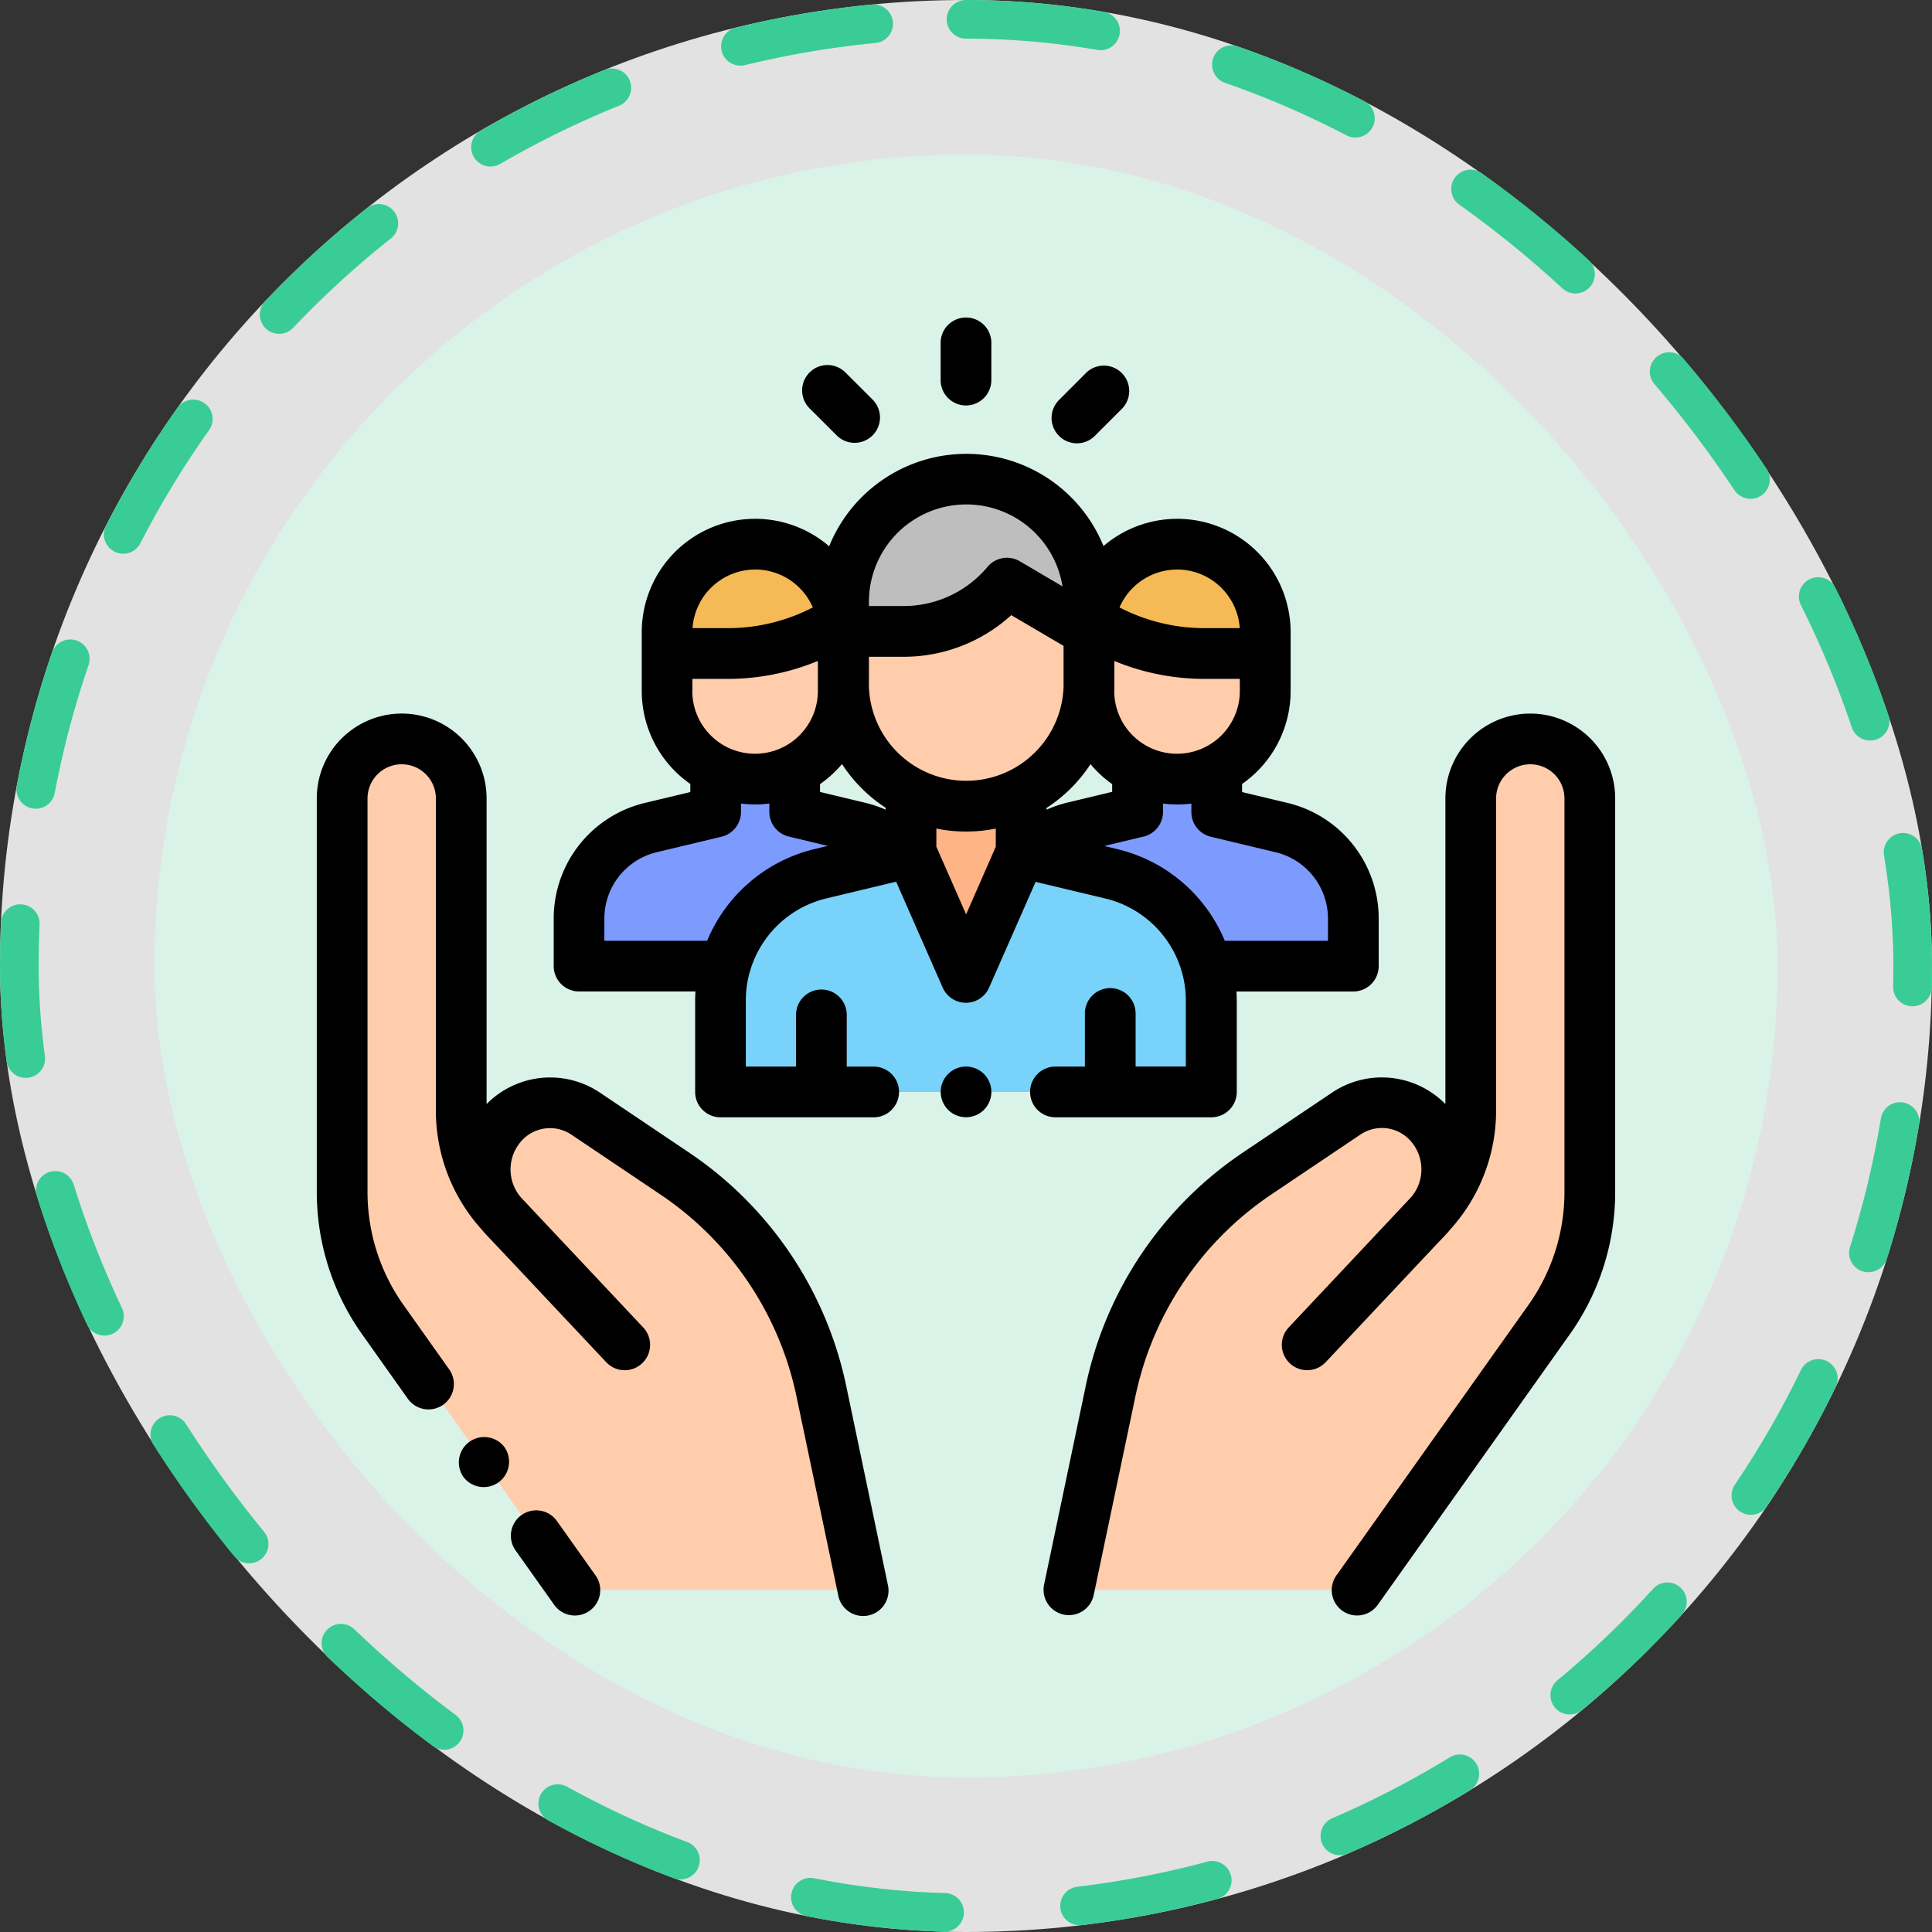 <svg xmlns="http://www.w3.org/2000/svg" width="100" height="100" viewBox="0 0 100 100">
  <rect x="0" y="0" width="100" height="100" fill="#333333" stroke="none"/>
  <g id="Grupo_1100965" data-name="Grupo 1100965" transform="translate(0.242)">
    <g id="Grupo_1098742" data-name="Grupo 1098742" transform="translate(0)">
      <rect id="Rectángulo_400898" data-name="Rectángulo 400898" width="100" height="100" rx="50" transform="translate(-0.242)" fill="#fff" opacity="0.859"/>
      <g id="Rectángulo_400907" data-name="Rectángulo 400907" transform="translate(-0.242)" fill="none" stroke="#3acc97" stroke-linecap="round" stroke-width="2" stroke-dasharray="7">
        <rect width="100" height="100" rx="50" stroke="none"/>
        <rect x="1" y="1" width="98" height="98" rx="49" fill="none"/>
      </g>
    </g>
    <g id="Grupo_1107006" data-name="Grupo 1107006" transform="translate(8.156 8.156)">
      <rect id="Rectángulo_400898-2" data-name="Rectángulo 400898" width="84" height="84" rx="42" transform="translate(-0.399 -0.157)" fill="#d7f5ea" opacity="0.859"/>
      <rect id="Rectángulo_400907-2" data-name="Rectángulo 400907" width="84" height="84" rx="42" transform="translate(-0.398 -0.157)" fill="none"/>
    </g>
    <g id="Grupo_1115612" data-name="Grupo 1115612" transform="translate(16.155 16.398)">
      <g id="Grupo_1115610" data-name="Grupo 1115610" transform="translate(1.313 21.848)">
        <path id="Trazado_885756" data-name="Trazado 885756" d="M22.589,195.648l-4.285-4.56a7.9,7.9,0,0,1-2.141-5.406V169.536a3.082,3.082,0,0,0-2.414-3.008h0A3.081,3.081,0,0,0,10,169.536v20.352a11.469,11.469,0,0,0,2.117,6.639l2.341,3.3,5.6,7.888,1.976,2.784H36.962l-2.151-10.25a18.119,18.119,0,0,0-7.623-11.316L22.6,185.843a3.29,3.29,0,0,0-4.3.549h0a3.541,3.541,0,0,0,.075,4.778c2.514,2.664,6.255,6.648,6.255,6.648" transform="translate(-10 -166.453)" fill="#ffcdac"/>
        <path id="Trazado_885757" data-name="Trazado 885757" d="M310.955,195.648l4.285-4.56a7.9,7.9,0,0,0,2.141-5.406V169.536a3.082,3.082,0,0,1,2.414-3.008h0a3.081,3.081,0,0,1,3.749,3.008v20.352a11.469,11.469,0,0,1-2.117,6.639l-2.341,3.3-5.6,7.888L311.51,210.5H296.581l2.151-10.25a18.119,18.119,0,0,1,7.623-11.316l4.591-3.087a3.29,3.29,0,0,1,4.3.549h0a3.541,3.541,0,0,1-.075,4.778c-2.514,2.664-6.255,6.648-6.255,6.648" transform="translate(-258.966 -166.453)" fill="#ffcdac"/>
      </g>
      <g id="Grupo_1115611" data-name="Grupo 1115611" transform="translate(13.571 23.575)">
        <path id="Trazado_885758" data-name="Trazado 885758" d="M280.137,183.865a4.844,4.844,0,0,1,2.364-1.353l3.352-.8v-2.046h4.093v2.053h0l3.343.8a4.856,4.856,0,0,1,3.728,4.723v2.451h-7.41Z" transform="translate(-256.938 -179.655)" fill="#7d9bff"/>
        <path id="Trazado_885759" data-name="Trazado 885759" d="M120.27,183.814a4.844,4.844,0,0,0-2.364-1.353l-3.351-.8v-2.046h-4.093v2.053h0l-3.343.8a4.856,4.856,0,0,0-3.728,4.723v2.451h7.41Z" transform="translate(-103.39 -179.611)" fill="#7d9bff"/>
      </g>
      <path id="Trazado_885760" data-name="Trazado 885760" d="M169.079,211.07l-4.668,1.119a6.764,6.764,0,0,0-5.188,6.578v4.72h25.405v-4.716a6.764,6.764,0,0,0-5.192-6.579l-4.656-1.112" transform="translate(-138.323 -183.366)" fill="#78d2fa"/>
      <path id="Trazado_885761" data-name="Trazado 885761" d="M240.013,189.357v2.859l-2.849,6.479-2.852-6.488v-2.85" transform="translate(-203.557 -164.503)" fill="#ffb487"/>
      <path id="Trazado_885762" data-name="Trazado 885762" d="M220.424,114.551V118.5a6.354,6.354,0,0,1-6.354,6.354h0a6.354,6.354,0,0,1-6.354-6.354v-3.948" transform="translate(-180.451 -99.516)" fill="#ffcdac"/>
      <path id="Trazado_885763" data-name="Trazado 885763" d="M214.07,64h0a6.354,6.354,0,0,0-6.354,6.354v1.53h3.107a6.981,6.981,0,0,0,5.351-2.5h0l4.251,2.5v-1.53A6.354,6.354,0,0,0,214.07,64Z" transform="translate(-180.451 -55.6)" fill="#bebebe"/>
      <path id="Trazado_885764" data-name="Trazado 885764" d="M147.239,95.271v-1.1a4.562,4.562,0,0,0-4.562-4.562h0a4.562,4.562,0,0,0-4.562,4.562v1.1h3.145a10.876,10.876,0,0,0,5.591-1.547h0" transform="translate(-119.986 -77.849)" fill="#f5b955"/>
      <path id="Trazado_885765" data-name="Trazado 885765" d="M147.239,125.9v2.834a4.562,4.562,0,0,1-4.562,4.562h0a4.562,4.562,0,0,1-4.562-4.562V125.9" transform="translate(-119.986 -109.378)" fill="#ffcdac"/>
      <path id="Trazado_885766" data-name="Trazado 885766" d="M304.5,95.322v-1.1a4.562,4.562,0,0,1,4.562-4.562h0a4.562,4.562,0,0,1,4.562,4.562v1.1h-3.145a10.876,10.876,0,0,1-5.591-1.547h0" transform="translate(-264.532 -77.893)" fill="#f5b955"/>
      <path id="Trazado_885767" data-name="Trazado 885767" d="M304.5,125.955v2.834a4.562,4.562,0,0,0,4.562,4.562h0a4.562,4.562,0,0,0,4.562-4.562v-2.834" transform="translate(-264.532 -109.423)" fill="#ffcdac"/>
      <path id="Trazado_885768" data-name="Trazado 885768" d="M79.007,471.344a1.313,1.313,0,1,0-2.141,1.52l1.976,2.784a1.313,1.313,0,1,0,2.141-1.52Z" transform="translate(-66.566 -408.997)"/>
      <path id="Trazado_885769" data-name="Trazado 885769" d="M27.41,191.287a19.33,19.33,0,0,0-8.175-12.135l-4.591-3.087a4.619,4.619,0,0,0-5.855.6V160.846a4.394,4.394,0,0,0-7.144-3.427A4.373,4.373,0,0,0,0,160.846V181.2a12.714,12.714,0,0,0,2.359,7.4l2.341,3.3a1.313,1.313,0,1,0,2.141-1.52l-2.341-3.3A10.1,10.1,0,0,1,2.626,181.2V160.846a1.769,1.769,0,1,1,3.538,0v16.147a9.171,9.171,0,0,0,2.365,6.158c.065.078.133.156.2.231.872.924,1.9,2.012,2.862,3.038l1.351,1.438.014.013,2.026,2.156a1.312,1.312,0,1,0,1.913-1.8c-.024-.025-1.56-1.662-3.315-3.527l-3.01-3.2-.022-.025a2.215,2.215,0,0,1,.043-2.9,1.984,1.984,0,0,1,2.584-.33l4.591,3.087a16.718,16.718,0,0,1,7.071,10.5l2.151,10.25a1.313,1.313,0,1,0,2.569-.539Z" transform="translate(0 -135.916)"/>
      <path id="Trazado_885770" data-name="Trazado 885770" d="M58.265,442.126a1.313,1.313,0,0,0-2.137,1.525l.008.012a1.313,1.313,0,0,0,2.137-1.525Z" transform="translate(-48.548 -383.616)"/>
      <path id="Trazado_885771" data-name="Trazado 885771" d="M314.524,157.422a4.394,4.394,0,0,0-7.144,3.427v15.816a4.619,4.619,0,0,0-5.855-.6l-4.591,3.087a19.329,19.329,0,0,0-8.175,12.135l-2.15,10.25a1.312,1.312,0,1,0,2.569.539l2.151-10.25a16.718,16.718,0,0,1,7.071-10.5l4.591-3.087a1.984,1.984,0,0,1,2.584.33,2.215,2.215,0,0,1,.046,2.9l-.025.028-6.325,6.73a1.312,1.312,0,1,0,1.913,1.8c.018-.019,5.381-5.722,6.253-6.645.071-.075.138-.153.2-.231A9.172,9.172,0,0,0,310.005,177V160.849a1.769,1.769,0,1,1,3.538,0V181.2a10.1,10.1,0,0,1-1.875,5.879l-9.917,13.969a1.313,1.313,0,1,0,2.141,1.52l9.917-13.969a12.714,12.714,0,0,0,2.359-7.4V160.849A4.374,4.374,0,0,0,314.524,157.422Z" transform="translate(-248.964 -135.918)"/>
      <path id="Trazado_885772" data-name="Trazado 885772" d="M127.436,88.345a1.313,1.313,0,0,0,1.313-1.313V82.317c0-.163-.007-.324-.016-.484h6.049a1.313,1.313,0,0,0,1.313-1.313V78.069a6.149,6.149,0,0,0-4.736-6l-2.335-.558v-.419a5.871,5.871,0,0,0,2.513-4.813V63.243a5.87,5.87,0,0,0-9.686-4.465,7.664,7.664,0,0,0-14.2.011,5.87,5.87,0,0,0-9.7,4.454v3.036a5.871,5.871,0,0,0,2.513,4.813v.419l-2.335.558a6.149,6.149,0,0,0-4.735,6V80.52A1.313,1.313,0,0,0,94.7,81.832h6.031c-.009.159-.016.319-.016.481v4.72a1.313,1.313,0,0,0,1.313,1.313h7.89a1.313,1.313,0,1,0,0-2.625h-1.356V83.008a1.313,1.313,0,0,0-2.625,0V85.72h-2.6V82.313a5.435,5.435,0,0,1,4.181-5.3l3.6-.863,2.411,5.484a1.313,1.313,0,0,0,1.2.784h0a1.312,1.312,0,0,0,1.2-.784l2.408-5.476,3.591.858a5.434,5.434,0,0,1,4.185,5.3v3.4h-2.6V83.008a1.313,1.313,0,1,0-2.625,0V85.72h-1.488a1.313,1.313,0,1,0,0,2.625ZM110.574,72.421a6.159,6.159,0,0,0-1.051-.354l-2.345-.562V71.1a5.923,5.923,0,0,0,1.138-1.039,7.727,7.727,0,0,0,2.258,2.263Zm-10-6.143v-.625H102.4a12.193,12.193,0,0,0,4.667-.929v1.554a3.249,3.249,0,0,1-6.5,0Zm9.136-.384V64.509H111.5a8.27,8.27,0,0,0,5.577-2.155l2.707,1.59v2.143a5.041,5.041,0,0,1-10.078-.192Zm9.191,6.53v-.089a7.725,7.725,0,0,0,2.277-2.269A5.921,5.921,0,0,0,122.3,71.1V71.5l-2.345.562A6.177,6.177,0,0,0,118.9,72.425Zm3.512-6.147v-.192c0-.064,0-.128,0-.192V64.726a12.193,12.193,0,0,0,4.662.927h1.832v.625a3.249,3.249,0,1,1-6.5,0Zm3.249-6.285a3.254,3.254,0,0,1,3.242,3.035h-1.825a9.567,9.567,0,0,1-4.4-1.073A3.254,3.254,0,0,1,125.661,59.993Zm-15.953,1.673a5.042,5.042,0,0,1,10.02-.8l-2.21-1.3a1.312,1.312,0,0,0-1.671.289,5.655,5.655,0,0,1-4.345,2.028h-1.794v-.217Zm-5.886-1.673a3.254,3.254,0,0,1,2.983,1.962,9.567,9.567,0,0,1-4.4,1.073H100.58A3.254,3.254,0,0,1,103.822,59.993Zm3.091,14.465a8.05,8.05,0,0,0-5.578,4.749h-5.32V78.069a3.532,3.532,0,0,1,2.72-3.447l3.343-.8a1.313,1.313,0,0,0,1.008-1.277v-.441a5.7,5.7,0,0,0,1.468,0v.374c0,.02,0,.039,0,.059a1.315,1.315,0,0,0,1.067,1.291l1.958.469Zm7.826,3.384-1.54-3.5V73.4a7.692,7.692,0,0,0,3.075,0v.941Zm7.81-3.382-.659-.157,1.968-.472a1.314,1.314,0,0,0,1.072-1.293c0-.01,0-.021,0-.031v-.4a5.7,5.7,0,0,0,1.468,0v.441a1.313,1.313,0,0,0,1.008,1.277l3.343.8a3.532,3.532,0,0,1,2.72,3.447v1.139H128.13A8.048,8.048,0,0,0,122.549,74.461Z" transform="translate(-81.131 -46.912)"/>
      <path id="Trazado_885773" data-name="Trazado 885773" d="M247.313,295.67a1.311,1.311,0,1,0,.928.383A1.319,1.319,0,0,0,247.313,295.67Z" transform="translate(-213.71 -256.862)"/>
      <path id="Trazado_885774" data-name="Trazado 885774" d="M247.307,4.589a1.313,1.313,0,0,0,1.313-1.313V1.313a1.313,1.313,0,0,0-2.625,0V3.277A1.313,1.313,0,0,0,247.307,4.589Z" transform="translate(-213.705)"/>
      <path id="Trazado_885775" data-name="Trazado 885775" d="M193.361,22.83a1.312,1.312,0,1,0,1.855-1.857L193.84,19.6a1.313,1.313,0,1,0-1.855,1.857Z" transform="translate(-166.45 -16.691)"/>
      <path id="Trazado_885776" data-name="Trazado 885776" d="M291.058,23.462a1.308,1.308,0,0,0,.928-.385l1.366-1.368a1.313,1.313,0,1,0-1.857-1.855l-1.366,1.368a1.313,1.313,0,0,0,.929,2.24Z" transform="translate(-251.714 -16.914)"/>
    </g>
  </g>
</svg>
